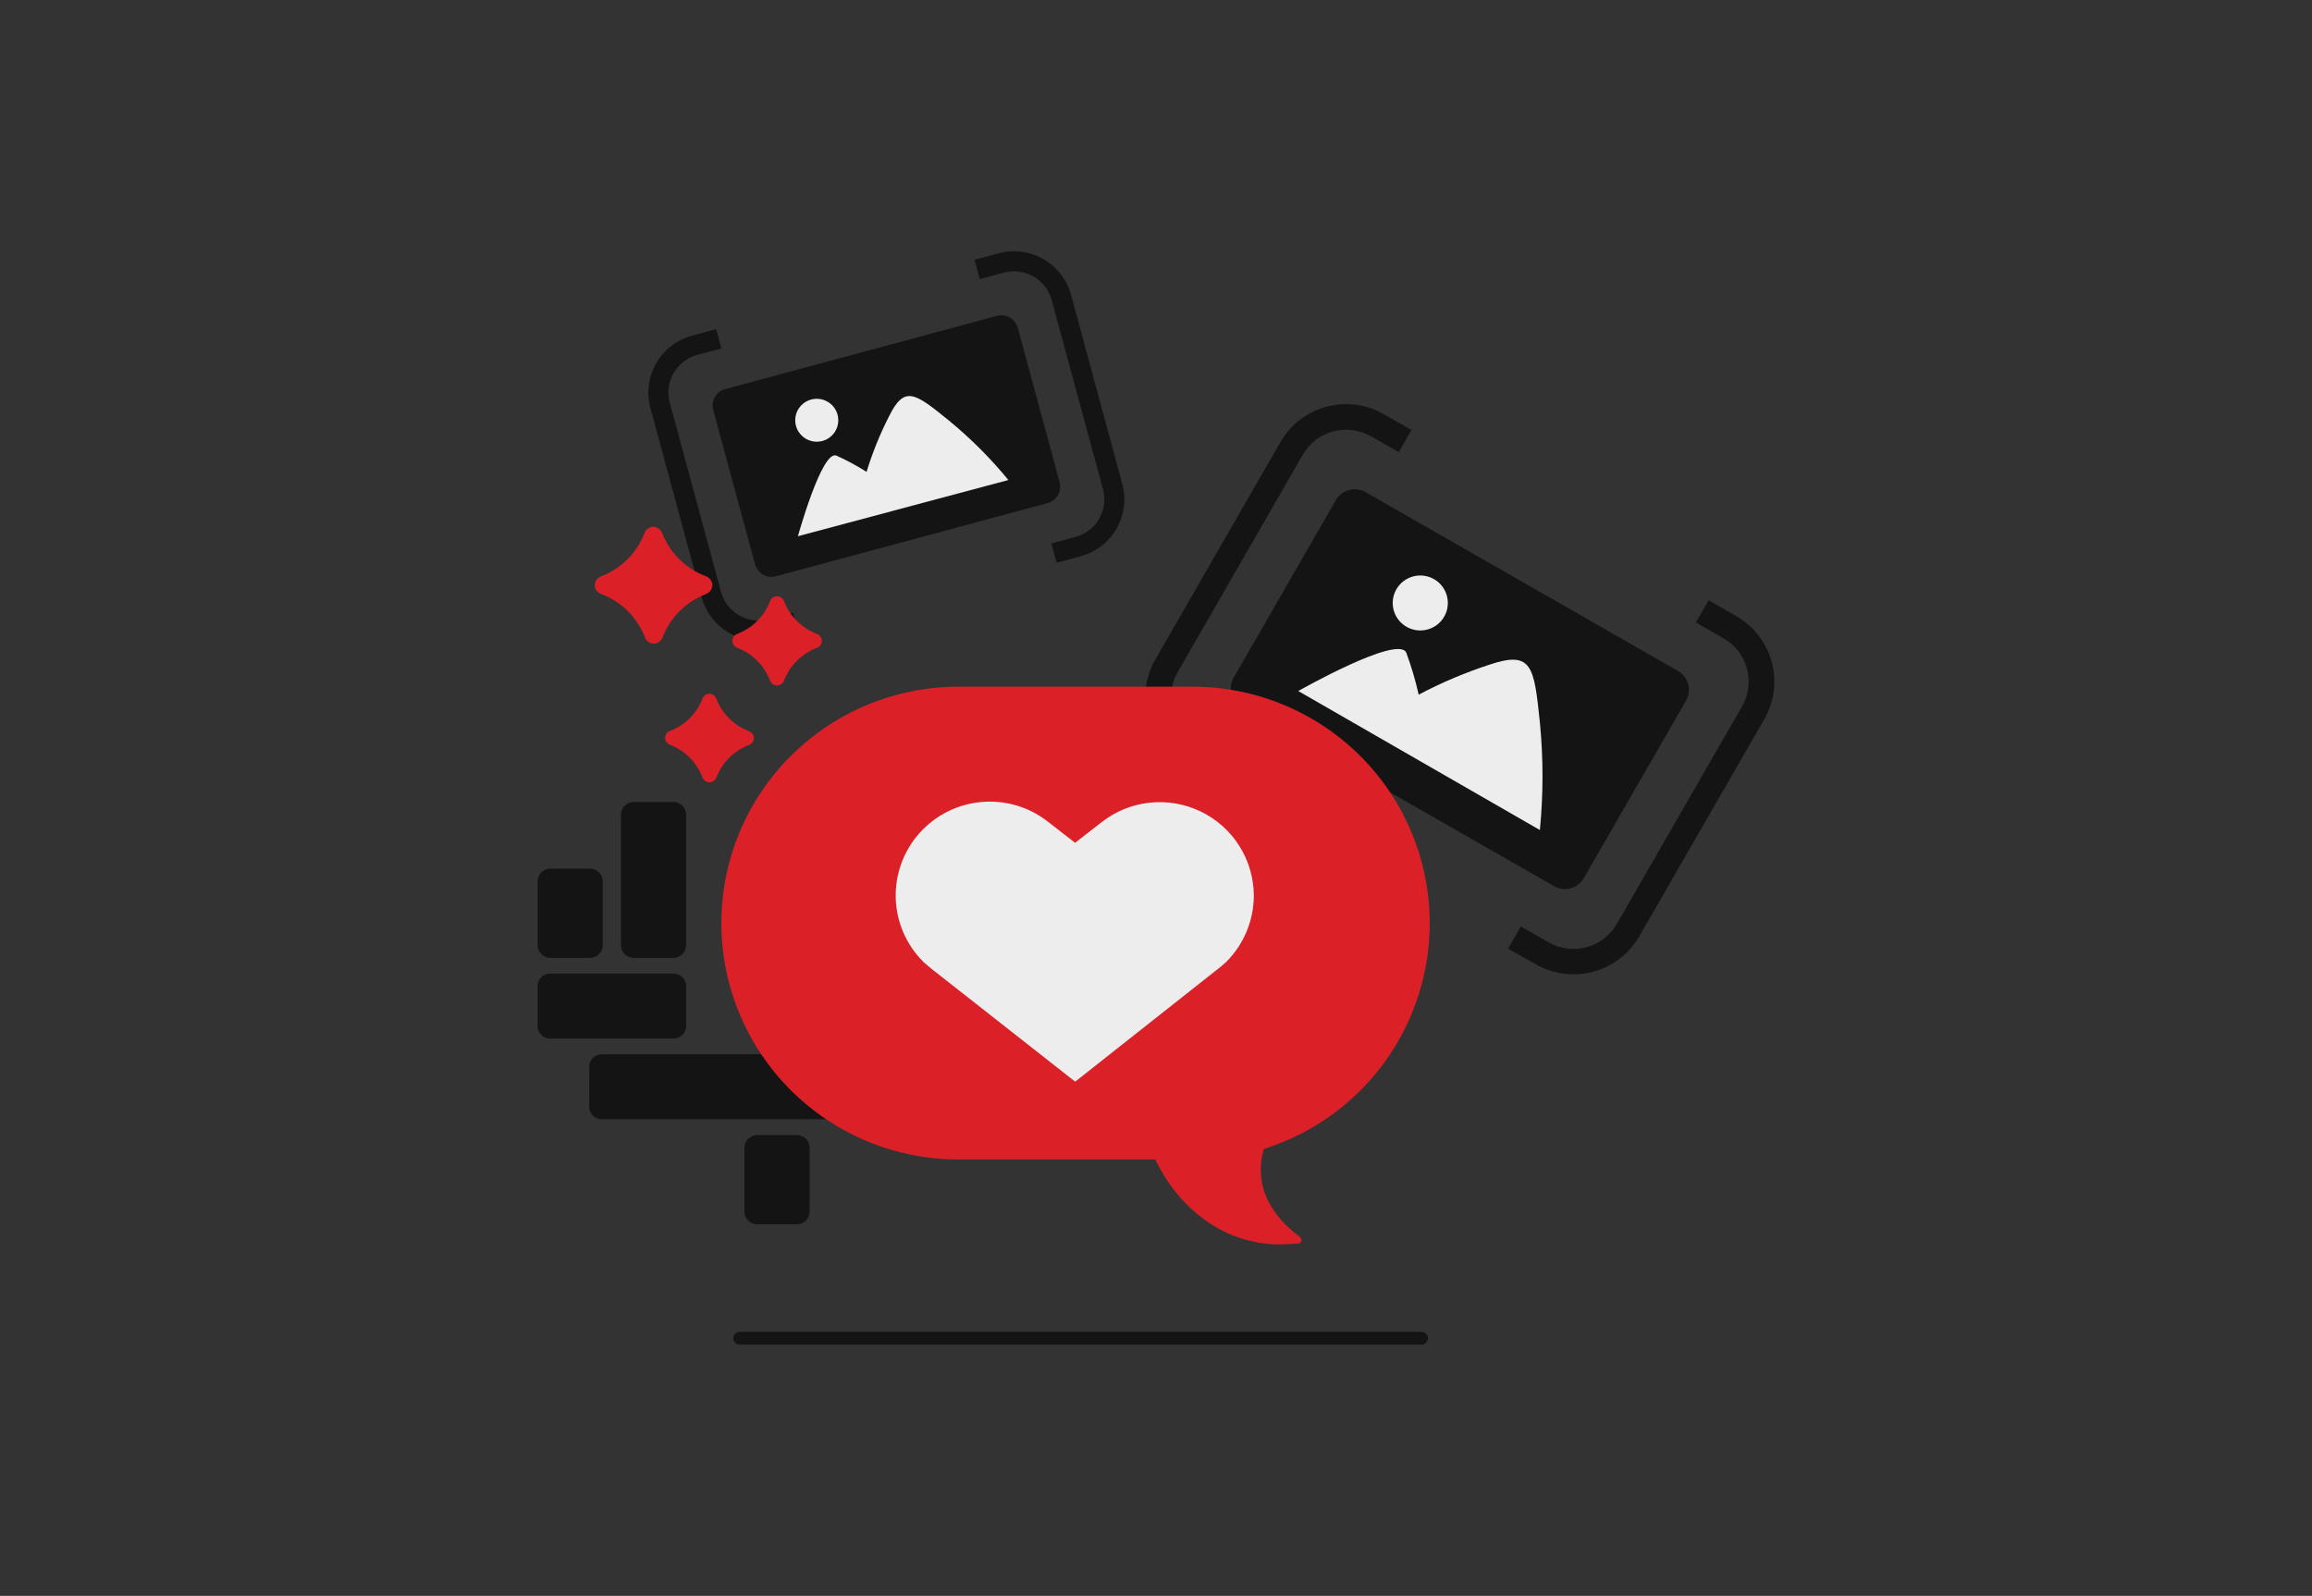 <svg width="197" height="136" viewBox="0 0 197 136" fill="none" xmlns="http://www.w3.org/2000/svg">
<rect x="0" y="0" width="197" height="136" fill="#333333" stroke="none"/>
<path d="M103.183 66.323L100.819 64.978C99.339 64.127 98.258 62.726 97.812 61.082C97.366 59.438 97.591 57.684 98.439 56.206L109.108 37.664C109.96 36.187 111.364 35.108 113.014 34.663C114.663 34.218 116.422 34.444 117.905 35.292L120.269 36.644L119.185 38.533L116.821 37.181C115.842 36.622 114.681 36.473 113.591 36.766C112.502 37.059 111.574 37.771 111.01 38.745L100.341 57.286C100.062 57.769 99.881 58.303 99.808 58.855C99.736 59.408 99.774 59.97 99.919 60.508C100.065 61.047 100.316 61.551 100.658 61.992C100.999 62.434 101.425 62.804 101.91 63.081L104.274 64.434L103.183 66.323Z" fill="#141414"/>
<path d="M130.861 82.174L128.497 80.844L129.588 78.948L131.952 80.308C132.932 80.866 134.094 81.014 135.183 80.719C136.273 80.425 137.2 79.712 137.764 78.737L148.44 60.195C148.999 59.218 149.147 58.059 148.852 56.973C148.557 55.887 147.842 54.962 146.864 54.4L144.5 53.048L145.591 51.159L147.955 52.511C149.434 53.362 150.515 54.763 150.961 56.407C151.407 58.051 151.182 59.805 150.334 61.283L139.658 79.825C138.801 81.296 137.394 82.369 135.746 82.81C134.097 83.25 132.341 83.022 130.861 82.174Z" fill="#141414"/>
<path d="M142.978 57.179L116.359 41.94C115.47 41.431 114.335 41.737 113.825 42.623L105.114 57.753C104.604 58.64 104.911 59.771 105.8 60.28L132.419 75.519C133.308 76.028 134.443 75.722 134.953 74.835L143.664 59.706C144.174 58.819 143.867 57.688 142.978 57.179Z" fill="#141414"/>
<path d="M110.623 58.888L131.21 70.735C131.507 67.685 131.507 64.613 131.21 61.563C130.709 56.765 130.558 55.412 126.883 56.652C124.814 57.328 122.806 58.18 120.882 59.198C120.612 57.987 120.26 56.795 119.829 55.632C119.177 54.03 110.623 58.888 110.623 58.888Z" fill="#EDEDED"/>
<path d="M121.019 53.727C122.316 53.727 123.367 52.679 123.367 51.385C123.367 50.092 122.316 49.043 121.019 49.043C119.721 49.043 118.67 50.092 118.67 51.385C118.67 52.679 119.721 53.727 121.019 53.727Z" fill="#EDEDED"/>
<path d="M68.018 53.886L65.957 54.438C64.669 54.784 63.296 54.606 62.139 53.943C60.982 53.28 60.137 52.186 59.789 50.902L55.418 34.755C55.072 33.471 55.252 32.103 55.916 30.95C56.581 29.797 57.677 28.954 58.964 28.605L61.025 28.046L61.464 29.693L59.411 30.245C58.56 30.475 57.836 31.032 57.397 31.794C56.958 32.556 56.84 33.461 57.069 34.31L61.434 50.433C61.664 51.282 62.223 52.005 62.987 52.444C63.751 52.883 64.658 53.002 65.51 52.776L67.571 52.216L68.018 53.886Z" fill="#141414"/>
<path d="M92.082 47.404L90.029 47.955L89.582 46.308L91.635 45.757C92.057 45.643 92.453 45.449 92.799 45.183C93.145 44.918 93.436 44.587 93.654 44.209C93.872 43.832 94.014 43.415 94.07 42.983C94.127 42.551 94.098 42.112 93.984 41.692L89.612 25.568C89.382 24.72 88.823 23.997 88.058 23.56C87.294 23.122 86.387 23.005 85.536 23.233L83.483 23.785L83.035 22.145L85.089 21.586C86.378 21.242 87.751 21.42 88.909 22.083C90.066 22.745 90.913 23.838 91.264 25.122L95.628 41.246C95.976 42.531 95.798 43.902 95.133 45.056C94.468 46.211 93.371 47.055 92.082 47.404Z" fill="#141414"/>
<path d="M84.94 26.92L61.797 33.156C61.021 33.365 60.562 34.161 60.772 34.935L64.335 48.086C64.544 48.859 65.343 49.317 66.119 49.108L89.262 42.872C90.038 42.663 90.497 41.867 90.287 41.093L86.724 27.942C86.514 27.169 85.716 26.711 84.94 26.92Z" fill="#141414"/>
<path d="M67.988 45.696L85.922 40.906C84.403 39.055 82.705 37.357 80.853 35.836C77.921 33.456 77.065 32.814 75.739 35.504C74.97 37.015 74.334 38.59 73.837 40.211C73.017 39.691 72.161 39.229 71.276 38.828C70.041 38.284 67.988 45.696 67.988 45.696Z" fill="#EDEDED"/>
<path d="M69.594 37.642C70.607 37.642 71.428 36.823 71.428 35.813C71.428 34.803 70.607 33.985 69.594 33.985C68.581 33.985 67.76 34.803 67.76 35.813C67.76 36.823 68.581 37.642 69.594 37.642Z" fill="#EDEDED"/>
<path d="M57.373 68.34H54.001C53.398 68.34 52.91 68.827 52.91 69.428V80.542C52.91 81.143 53.398 81.63 54.001 81.63H57.373C57.975 81.63 58.464 81.143 58.464 80.542V69.428C58.464 68.827 57.975 68.34 57.373 68.34Z" fill="#141414"/>
<path d="M45.81 84.033V87.441C45.81 88.029 46.288 88.506 46.878 88.506H57.395C57.985 88.506 58.464 88.029 58.464 87.441V84.033C58.464 83.445 57.985 82.968 57.395 82.968H46.878C46.288 82.968 45.81 83.445 45.81 84.033Z" fill="#141414"/>
<path d="M50.205 90.909V94.316C50.205 94.904 50.683 95.381 51.273 95.381H70.405C70.995 95.381 71.473 94.904 71.473 94.316V90.909C71.473 90.32 70.995 89.843 70.405 89.843H51.273C50.683 89.843 50.205 90.32 50.205 90.909Z" fill="#141414"/>
<path d="M50.273 74.022H46.901C46.299 74.022 45.81 74.509 45.81 75.11V80.542C45.81 81.143 46.299 81.63 46.901 81.63H50.273C50.876 81.63 51.364 81.143 51.364 80.542V75.11C51.364 74.509 50.876 74.022 50.273 74.022Z" fill="#141414"/>
<path d="M67.897 96.726H64.525C63.922 96.726 63.434 97.213 63.434 97.814V103.247C63.434 103.848 63.922 104.335 64.525 104.335H67.897C68.499 104.335 68.988 103.848 68.988 103.247V97.814C68.988 97.213 68.499 96.726 67.897 96.726Z" fill="#141414"/>
<path d="M121.125 114.588H63.025C62.88 114.588 62.741 114.53 62.639 114.428C62.537 114.326 62.479 114.188 62.479 114.044C62.479 113.899 62.537 113.761 62.639 113.659C62.741 113.557 62.88 113.5 63.025 113.5H121.125C121.269 113.5 121.408 113.557 121.51 113.659C121.613 113.761 121.67 113.899 121.67 114.044C121.67 114.188 121.613 114.326 121.51 114.428C121.408 114.53 121.269 114.588 121.125 114.588Z" fill="#141414"/>
<path d="M60.706 49.867C60.7 50.032 60.645 50.192 60.548 50.327C60.451 50.461 60.316 50.564 60.161 50.622C59.318 50.941 58.553 51.435 57.916 52.071C57.278 52.706 56.783 53.469 56.463 54.309C56.403 54.463 56.3 54.597 56.165 54.693C56.031 54.79 55.871 54.846 55.706 54.853C55.54 54.846 55.38 54.791 55.245 54.695C55.11 54.598 55.007 54.464 54.948 54.309C54.625 53.466 54.126 52.7 53.483 52.065C52.84 51.429 52.069 50.937 51.22 50.622C51.064 50.564 50.929 50.461 50.832 50.327C50.735 50.192 50.68 50.032 50.674 49.867C50.68 49.701 50.735 49.541 50.832 49.407C50.929 49.272 51.064 49.169 51.22 49.111C52.061 48.792 52.824 48.3 53.46 47.665C54.096 47.031 54.59 46.27 54.91 45.432C54.969 45.277 55.072 45.143 55.207 45.046C55.342 44.95 55.502 44.894 55.668 44.888C55.833 44.895 55.993 44.951 56.127 45.047C56.262 45.144 56.365 45.278 56.425 45.432C56.751 46.274 57.252 47.037 57.896 47.672C58.54 48.306 59.312 48.797 60.161 49.111C60.316 49.169 60.451 49.272 60.548 49.407C60.645 49.541 60.7 49.701 60.706 49.867Z" fill="#DC2028"/>
<path d="M64.237 62.892C64.235 63.02 64.196 63.144 64.123 63.249C64.05 63.354 63.947 63.435 63.828 63.482C63.193 63.723 62.616 64.095 62.136 64.575C61.655 65.054 61.282 65.629 61.04 66.262C60.993 66.381 60.912 66.483 60.807 66.556C60.701 66.629 60.577 66.668 60.449 66.67C60.32 66.669 60.195 66.63 60.09 66.557C59.984 66.484 59.904 66.382 59.858 66.262C59.619 65.628 59.248 65.051 58.77 64.569C58.293 64.087 57.718 63.712 57.084 63.467C56.963 63.422 56.858 63.342 56.784 63.237C56.71 63.132 56.669 63.006 56.668 62.877C56.671 62.75 56.712 62.626 56.786 62.522C56.861 62.419 56.965 62.34 57.084 62.295C57.714 62.054 58.286 61.684 58.764 61.209C59.241 60.734 59.614 60.165 59.858 59.538C59.902 59.418 59.981 59.314 60.085 59.24C60.189 59.166 60.313 59.125 60.441 59.122C60.57 59.123 60.696 59.164 60.801 59.238C60.907 59.312 60.987 59.417 61.032 59.538C61.275 60.169 61.649 60.743 62.13 61.221C62.61 61.699 63.186 62.07 63.82 62.311C63.94 62.355 64.044 62.434 64.119 62.537C64.193 62.641 64.234 62.765 64.237 62.892Z" fill="#DC2028"/>
<path d="M70.026 54.611C70.024 54.739 69.984 54.864 69.911 54.968C69.839 55.073 69.736 55.154 69.617 55.201C68.976 55.445 68.394 55.82 67.908 56.303C67.423 56.786 67.044 57.366 66.798 58.004C66.754 58.125 66.673 58.229 66.568 58.304C66.462 58.378 66.336 58.418 66.207 58.419C66.078 58.418 65.952 58.378 65.847 58.304C65.741 58.229 65.661 58.125 65.616 58.004C65.373 57.366 64.998 56.787 64.515 56.304C64.032 55.821 63.452 55.445 62.813 55.201C62.691 55.156 62.587 55.076 62.512 54.971C62.438 54.866 62.397 54.74 62.396 54.611C62.397 54.483 62.438 54.357 62.512 54.252C62.587 54.147 62.691 54.067 62.813 54.022C63.452 53.779 64.032 53.404 64.516 52.92C64.999 52.437 65.374 51.857 65.616 51.219C65.663 51.1 65.744 50.998 65.849 50.925C65.954 50.853 66.079 50.813 66.207 50.811C66.335 50.813 66.46 50.853 66.565 50.925C66.67 50.998 66.751 51.1 66.798 51.219C67.043 51.858 67.421 52.438 67.907 52.921C68.392 53.404 68.975 53.78 69.617 54.022C69.736 54.069 69.839 54.15 69.911 54.255C69.984 54.36 70.024 54.484 70.026 54.611Z" fill="#DC2028"/>
<path d="M101.531 58.518H81.664C76.306 58.52 71.168 60.644 67.38 64.422C63.592 68.201 61.464 73.325 61.464 78.668C61.466 84.01 63.595 89.132 67.383 92.909C71.171 96.687 76.307 98.809 81.664 98.811H98.439C98.689 99.318 98.962 99.816 99.25 100.285C100.121 101.687 101.25 102.912 102.576 103.896C103.787 104.807 105.18 105.449 106.66 105.778C107.328 105.926 108.008 106.017 108.691 106.05C109.35 106.05 110.002 106.004 110.615 105.974C110.655 105.973 110.693 105.964 110.728 105.947C110.763 105.93 110.795 105.906 110.82 105.876C110.872 105.822 110.902 105.751 110.902 105.676C110.902 105.601 110.872 105.529 110.82 105.476C110.35 105.075 109.881 104.72 109.487 104.312C109.102 103.916 108.757 103.483 108.456 103.02C107.906 102.217 107.565 101.29 107.463 100.323C107.375 99.512 107.453 98.692 107.691 97.912C111.788 96.623 115.367 94.065 117.908 90.61C120.449 87.155 121.82 82.983 121.822 78.699C121.826 76.043 121.303 73.412 120.284 70.959C119.265 68.505 117.77 66.276 115.884 64.401C113.999 62.526 111.76 61.04 109.297 60.031C106.833 59.021 104.194 58.507 101.531 58.518Z" fill="#DC2028"/>
<path d="M106.835 76.311C106.834 78.426 105.995 80.454 104.501 81.955C104.261 82.183 104.008 82.398 103.743 82.597L91.613 92.178L79.436 82.612C79.179 82.409 78.929 82.189 78.679 81.97C77.227 80.528 76.384 78.586 76.323 76.543C76.263 74.501 76.989 72.513 78.353 70.987C79.716 69.462 81.614 68.515 83.656 68.342C85.698 68.168 87.729 68.782 89.332 70.055L91.605 71.823L93.878 70.055C95.059 69.134 96.475 68.561 97.966 68.402C99.457 68.243 100.962 68.504 102.312 69.156C103.661 69.807 104.801 70.823 105.6 72.088C106.399 73.353 106.827 74.816 106.835 76.311Z" fill="#EDEDED"/>
</svg>
